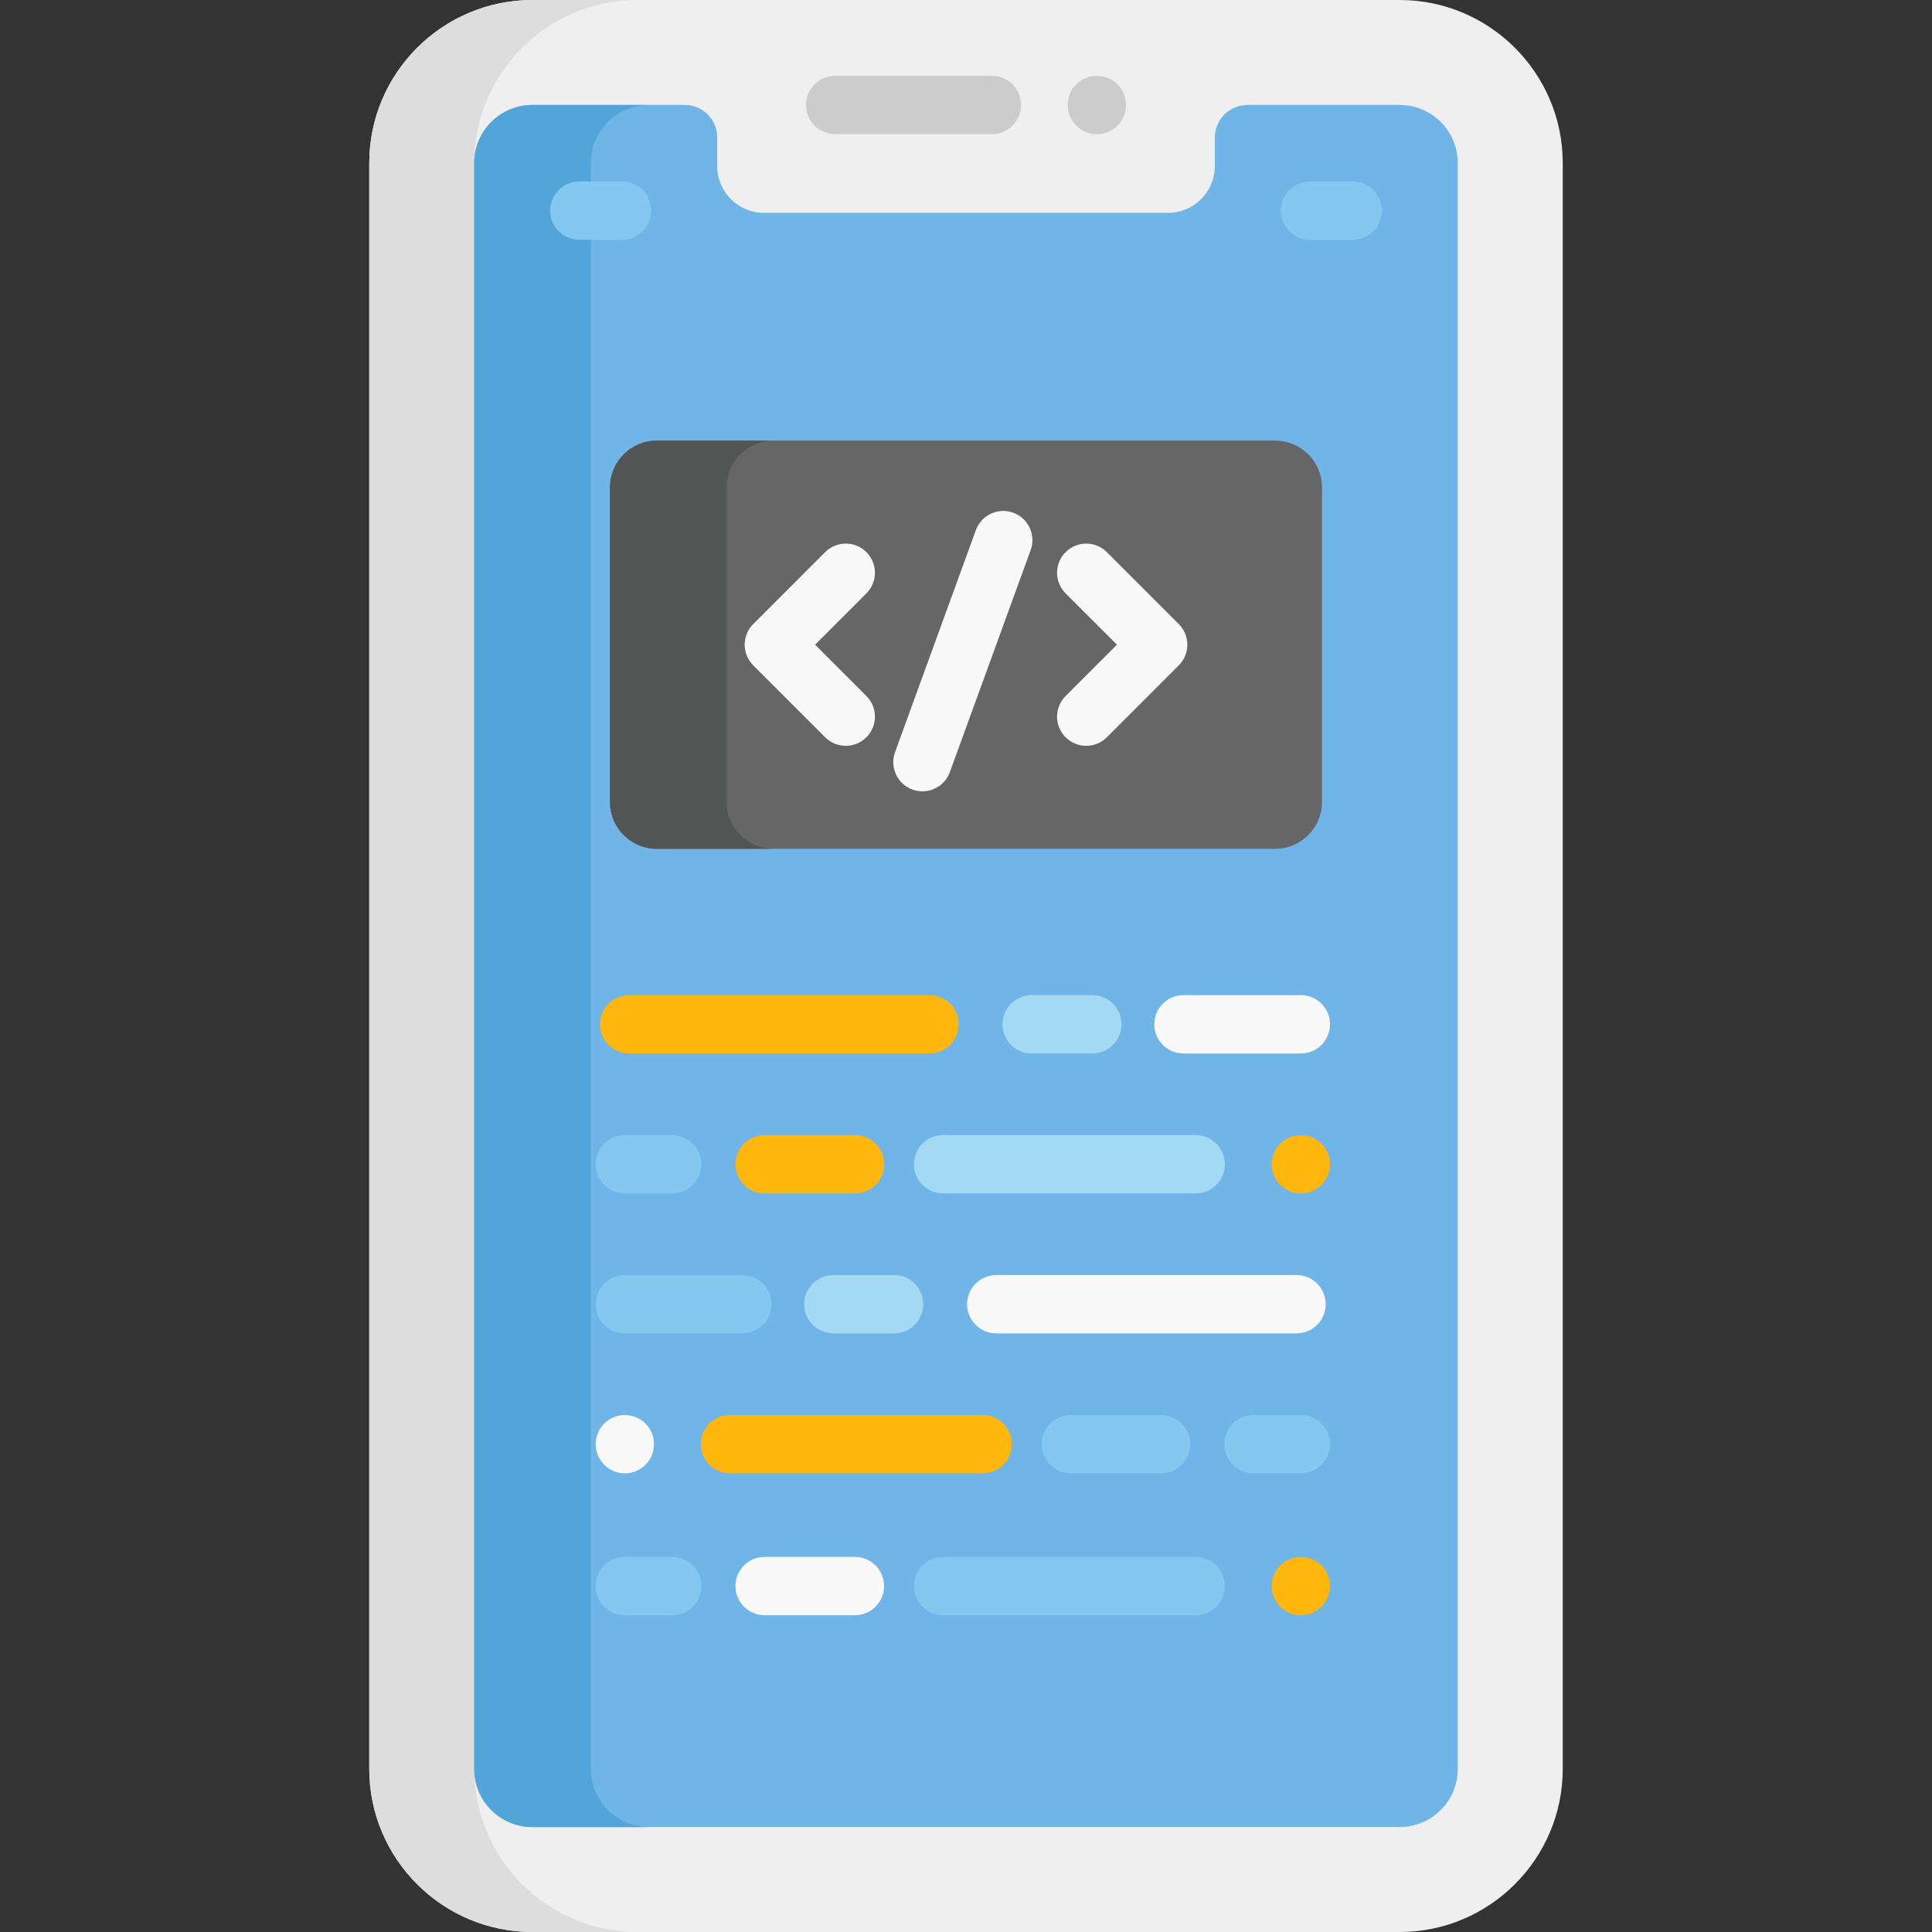 <?xml version="1.0" encoding="iso-8859-1"?>
<!-- Generator: Adobe Illustrator 19.0.0, SVG Export Plug-In . SVG Version: 6.00 Build 0)  -->
<svg version="1.1" id="Capa_1" xmlns="http://www.w3.org/2000/svg" xmlns:xlink="http://www.w3.org/1999/xlink" x="0px" y="0px"
	 viewBox="0 0 512 512" style="enable-background:new 0 0 512 512;" xml:space="preserve">
<rect x="0" y="0" width="512" height="512" fill="#333333" stroke="none"/>
<path style="fill:#EFEFEF;" d="M370.926,0H141.074c-23.829,0-43.216,19.387-43.216,43.216c0,17.599,0,406.169,0,425.567
	c0,23.829,19.387,43.217,43.216,43.217h229.852c23.829,0,43.217-19.387,43.217-43.217c0-11.735,0-421.528,0-425.567
	C414.143,19.387,394.755,0,370.926,0z"/>
<path style="fill:#DDDDDD;" d="M125.675,468.784c0-51.759,0-381.415,0-425.567C125.675,19.387,145.062,0,168.891,0h-27.817
	c-23.829,0-43.216,19.387-43.216,43.216c0,17.599,0,406.169,0,425.567c0,23.829,19.387,43.217,43.216,43.217h27.817
	C145.062,512,125.675,492.613,125.675,468.784z"/>
<path style="fill:#70B5E8;" d="M370.926,27.817h-40.343c-4.776,0-8.647,3.872-8.647,8.647v7.579c0,6.8-5.563,12.363-12.363,12.363
	H202.428c-6.8,0-12.363-5.563-12.363-12.363v-7.685c0-4.717-3.824-8.541-8.541-8.541h-40.45c-8.505,0-15.4,6.895-15.4,15.4
	c0,7.08,0,432.256,0,425.567c0,8.505,6.895,15.4,15.4,15.4h229.852c8.505,0,15.4-6.895,15.4-15.4c0-14.382,0-439.549,0-425.567
	C386.326,34.712,379.431,27.817,370.926,27.817z"/>
<path style="fill:#52A5D8;" d="M156.581,468.784c0-25.395,0-217.874,0-226.692V43.216c0-8.505,6.895-15.4,15.4-15.4h-30.907
	c-8.505,0-15.4,6.895-15.4,15.4c0,17.599,0,406.169,0,425.567c0,8.505,6.895,15.4,15.4,15.4h30.907
	C163.477,484.183,156.581,477.289,156.581,468.784z"/>
<path style="fill:#666666;" d="M350.341,212.576v-83.445c0-6.8-5.563-12.363-12.363-12.363H174.021
	c-6.799,0-12.363,5.563-12.363,12.363v83.445c0,6.8,5.564,12.363,12.363,12.363h163.957
	C344.779,224.939,350.341,219.376,350.341,212.576z"/>
<path style="fill:#535454;" d="M192.566,212.576v-83.445c0-6.8,5.564-12.363,12.363-12.363h-30.907
	c-6.799,0-12.363,5.563-12.363,12.363v83.445c0,6.799,5.564,12.363,12.363,12.363h30.907
	C198.131,224.939,192.566,219.376,192.566,212.576z"/>
<g>
	<path style="fill:#CCCCCC;" d="M262.867,35.544h-41.553c-4.267,0-7.727-3.459-7.727-7.727s3.459-7.727,7.727-7.727h41.553
		c4.267,0,7.727,3.459,7.727,7.727S267.135,35.544,262.867,35.544z"/>
	<path style="fill:#CCCCCC;" d="M283.551,24.855c2.503-6.254,11.568-6.401,14.269,0c1.818,4.404-0.711,9.519-5.625,10.539
		C286.154,36.633,281.198,30.55,283.551,24.855z"/>
</g>
<g>
	<path style="fill:#A4D9F4;" d="M316.869,316.269h-66.947c-4.267,0-7.727-3.459-7.727-7.727c0-4.268,3.459-7.727,7.727-7.727h66.947
		c4.267,0,7.727,3.459,7.727,7.727C324.595,312.81,321.136,316.269,316.869,316.269z"/>
	<path style="fill:#A4D9F4;" d="M289.484,279.181h-16.092c-4.267,0-7.727-3.459-7.727-7.727c0-4.268,3.459-7.727,7.727-7.727h16.092
		c4.267,0,7.727,3.459,7.727,7.727S293.753,279.181,289.484,279.181z"/>
</g>
<path style="fill:#F9F9F9;" d="M344.74,279.181h-31.112c-4.267,0-7.727-3.459-7.727-7.727c0-4.268,3.459-7.727,7.727-7.727h31.112
	c4.267,0,7.727,3.459,7.727,7.727C352.467,275.722,349.008,279.181,344.74,279.181z"/>
<g>
	<path style="fill:#FFB70D;" d="M246.31,279.181h-79.572c-4.267,0-7.727-3.459-7.727-7.727c0-4.268,3.459-7.727,7.727-7.727h79.572
		c4.267,0,7.727,3.459,7.727,7.727S250.577,279.181,246.31,279.181z"/>
	<path style="fill:#FFB70D;" d="M226.566,316.269h-23.935c-4.267,0-7.727-3.459-7.727-7.727c0-4.268,3.459-7.727,7.727-7.727h23.935
		c4.267,0,7.727,3.459,7.727,7.727S230.833,316.269,226.566,316.269z"/>
</g>
<path style="fill:#84C7EF;" d="M178.146,316.269h-12.554c-4.267,0-7.727-3.459-7.727-7.727c0-4.268,3.459-7.727,7.727-7.727h12.554
	c4.267,0,7.727,3.459,7.727,7.727C185.872,312.81,182.413,316.269,178.146,316.269z"/>
<g>
	<path style="fill:#FFB70D;" d="M340.452,314.972c-3.23-2.21-4.206-6.155-2.843-9.386c0.715-1.787,2.198-3.351,4.172-4.182
		c4.016-1.568,8.406,0.194,10.097,4.182c1.359,3.221,0.357,7.199-2.844,9.386c-0.884,0.581-1.859,0.969-2.782,1.144
		C344.328,316.507,342.227,316.138,340.452,314.972z"/>
	<path style="fill:#FFB70D;" d="M260.409,390.447h-66.947c-4.267,0-7.727-3.459-7.727-7.727c0-4.268,3.459-7.727,7.727-7.727h66.947
		c4.267,0,7.727,3.459,7.727,7.727C268.136,386.988,264.677,390.447,260.409,390.447z"/>
</g>
<path style="fill:#A4D9F4;" d="M236.939,353.358h-16.091c-4.267,0-7.727-3.459-7.727-7.727c0-4.268,3.459-7.727,7.727-7.727h16.091
	c4.267,0,7.727,3.459,7.727,7.727C244.665,349.899,241.206,353.358,236.939,353.358z"/>
<path style="fill:#84C7EF;" d="M196.704,353.358h-31.112c-4.267,0-7.727-3.459-7.727-7.727c0-4.268,3.459-7.727,7.727-7.727h31.112
	c4.267,0,7.727,3.459,7.727,7.727C204.43,349.899,200.971,353.358,196.704,353.358z"/>
<path style="fill:#F9F9F9;" d="M343.594,353.358h-79.572c-4.267,0-7.727-3.459-7.727-7.727c0-4.268,3.459-7.727,7.727-7.727h79.572
	c4.267,0,7.727,3.459,7.727,7.727C351.322,349.899,347.861,353.358,343.594,353.358z"/>
<g>
	<path style="fill:#84C7EF;" d="M307.701,390.447h-23.935c-4.267,0-7.727-3.459-7.727-7.727c0-4.268,3.459-7.727,7.727-7.727h23.935
		c4.267,0,7.727,3.459,7.727,7.727C315.428,386.988,311.968,390.447,307.701,390.447z"/>
	<path style="fill:#84C7EF;" d="M344.74,390.447h-12.554c-4.267,0-7.727-3.459-7.727-7.727c0-4.268,3.459-7.727,7.727-7.727h12.554
		c4.267,0,7.727,3.459,7.727,7.727C352.467,386.988,349.008,390.447,344.74,390.447z"/>
</g>
<path style="fill:#F9F9F9;" d="M161.303,389.149c-3.196-2.187-4.22-6.123-2.843-9.386c0.697-1.739,2.148-3.329,4.172-4.182
	c2.659-1.038,5.247-0.609,7.253,0.71c1.686,1.152,2.84,2.812,3.286,4.915c0.668,3.621-1.134,7.178-4.625,8.654
	c-0.464,0.185-0.948,0.339-1.442,0.433C165.196,390.689,163.092,390.326,161.303,389.149z"/>
<path style="fill:#84C7EF;" d="M316.869,428.051h-66.947c-4.267,0-7.727-3.459-7.727-7.727c0-4.268,3.459-7.727,7.727-7.727h66.947
	c4.267,0,7.727,3.459,7.727,7.727C324.595,424.592,321.136,428.051,316.869,428.051z"/>
<path style="fill:#F9F9F9;" d="M226.566,428.051h-23.935c-4.267,0-7.727-3.459-7.727-7.727c0-4.268,3.459-7.727,7.727-7.727h23.935
	c4.267,0,7.727,3.459,7.727,7.727C234.293,424.592,230.833,428.051,226.566,428.051z"/>
<path style="fill:#84C7EF;" d="M178.146,428.051h-12.554c-4.267,0-7.727-3.459-7.727-7.727c0-4.268,3.459-7.727,7.727-7.727h12.554
	c4.267,0,7.727,3.459,7.727,7.727C185.872,424.592,182.413,428.051,178.146,428.051z"/>
<path style="fill:#FFB70D;" d="M337.608,417.367c1.741-4.353,7.243-6.22,11.425-3.472c5.232,3.575,4.211,11.34-1.339,13.558
	c-0.464,0.196-0.948,0.35-1.443,0.444C340.274,429.113,335.199,423.078,337.608,417.367z"/>
<g>
	<path style="fill:#F9F9F9;" d="M224.142,197.649c-1.978,0-3.955-0.755-5.464-2.263l-19.069-19.069
		c-1.449-1.45-2.263-3.415-2.263-5.464c0-2.049,0.814-4.014,2.263-5.464l19.069-19.069c3.018-3.016,7.911-3.016,10.927,0
		c3.018,3.018,3.018,7.91,0,10.928l-13.604,13.606l13.605,13.604c3.018,3.018,3.018,7.91,0,10.928
		C228.096,196.895,226.118,197.649,224.142,197.649z"/>
	<path style="fill:#F9F9F9;" d="M287.859,197.649c-1.977,0-3.955-0.755-5.464-2.263c-3.018-3.018-3.018-7.91,0-10.928l13.605-13.604
		l-13.605-13.604c-3.018-3.018-3.018-7.91,0-10.928c3.017-3.016,7.91-3.016,10.927,0l19.069,19.069c3.018,3.018,3.018,7.91,0,10.928
		l-19.069,19.069C291.814,196.895,289.837,197.649,287.859,197.649z"/>
	<path style="fill:#F9F9F9;" d="M244.458,209.706c-0.878,0-1.77-0.151-2.642-0.468c-4.01-1.46-6.078-5.894-4.619-9.904
		l21.417-58.842c1.459-4.01,5.894-6.074,9.904-4.618c4.01,1.46,6.078,5.894,4.618,9.904l-21.417,58.842
		C250.577,207.758,247.614,209.706,244.458,209.706z"/>
</g>
<g>
	<path style="fill:#84C7EF;" d="M358.49,63.542h-11.333c-4.267,0-7.727-3.459-7.727-7.727s3.46-7.727,7.727-7.727h11.333
		c4.267,0,7.727,3.459,7.727,7.727S362.758,63.542,358.49,63.542z"/>
	<path style="fill:#84C7EF;" d="M164.842,63.542H153.51c-4.267,0-7.727-3.459-7.727-7.727s3.459-7.727,7.727-7.727h11.333
		c4.267,0,7.727,3.459,7.727,7.727S169.109,63.542,164.842,63.542z"/>
</g>
<g>
</g>
<g>
</g>
<g>
</g>
<g>
</g>
<g>
</g>
<g>
</g>
<g>
</g>
<g>
</g>
<g>
</g>
<g>
</g>
<g>
</g>
<g>
</g>
<g>
</g>
<g>
</g>
<g>
</g>
</svg>
